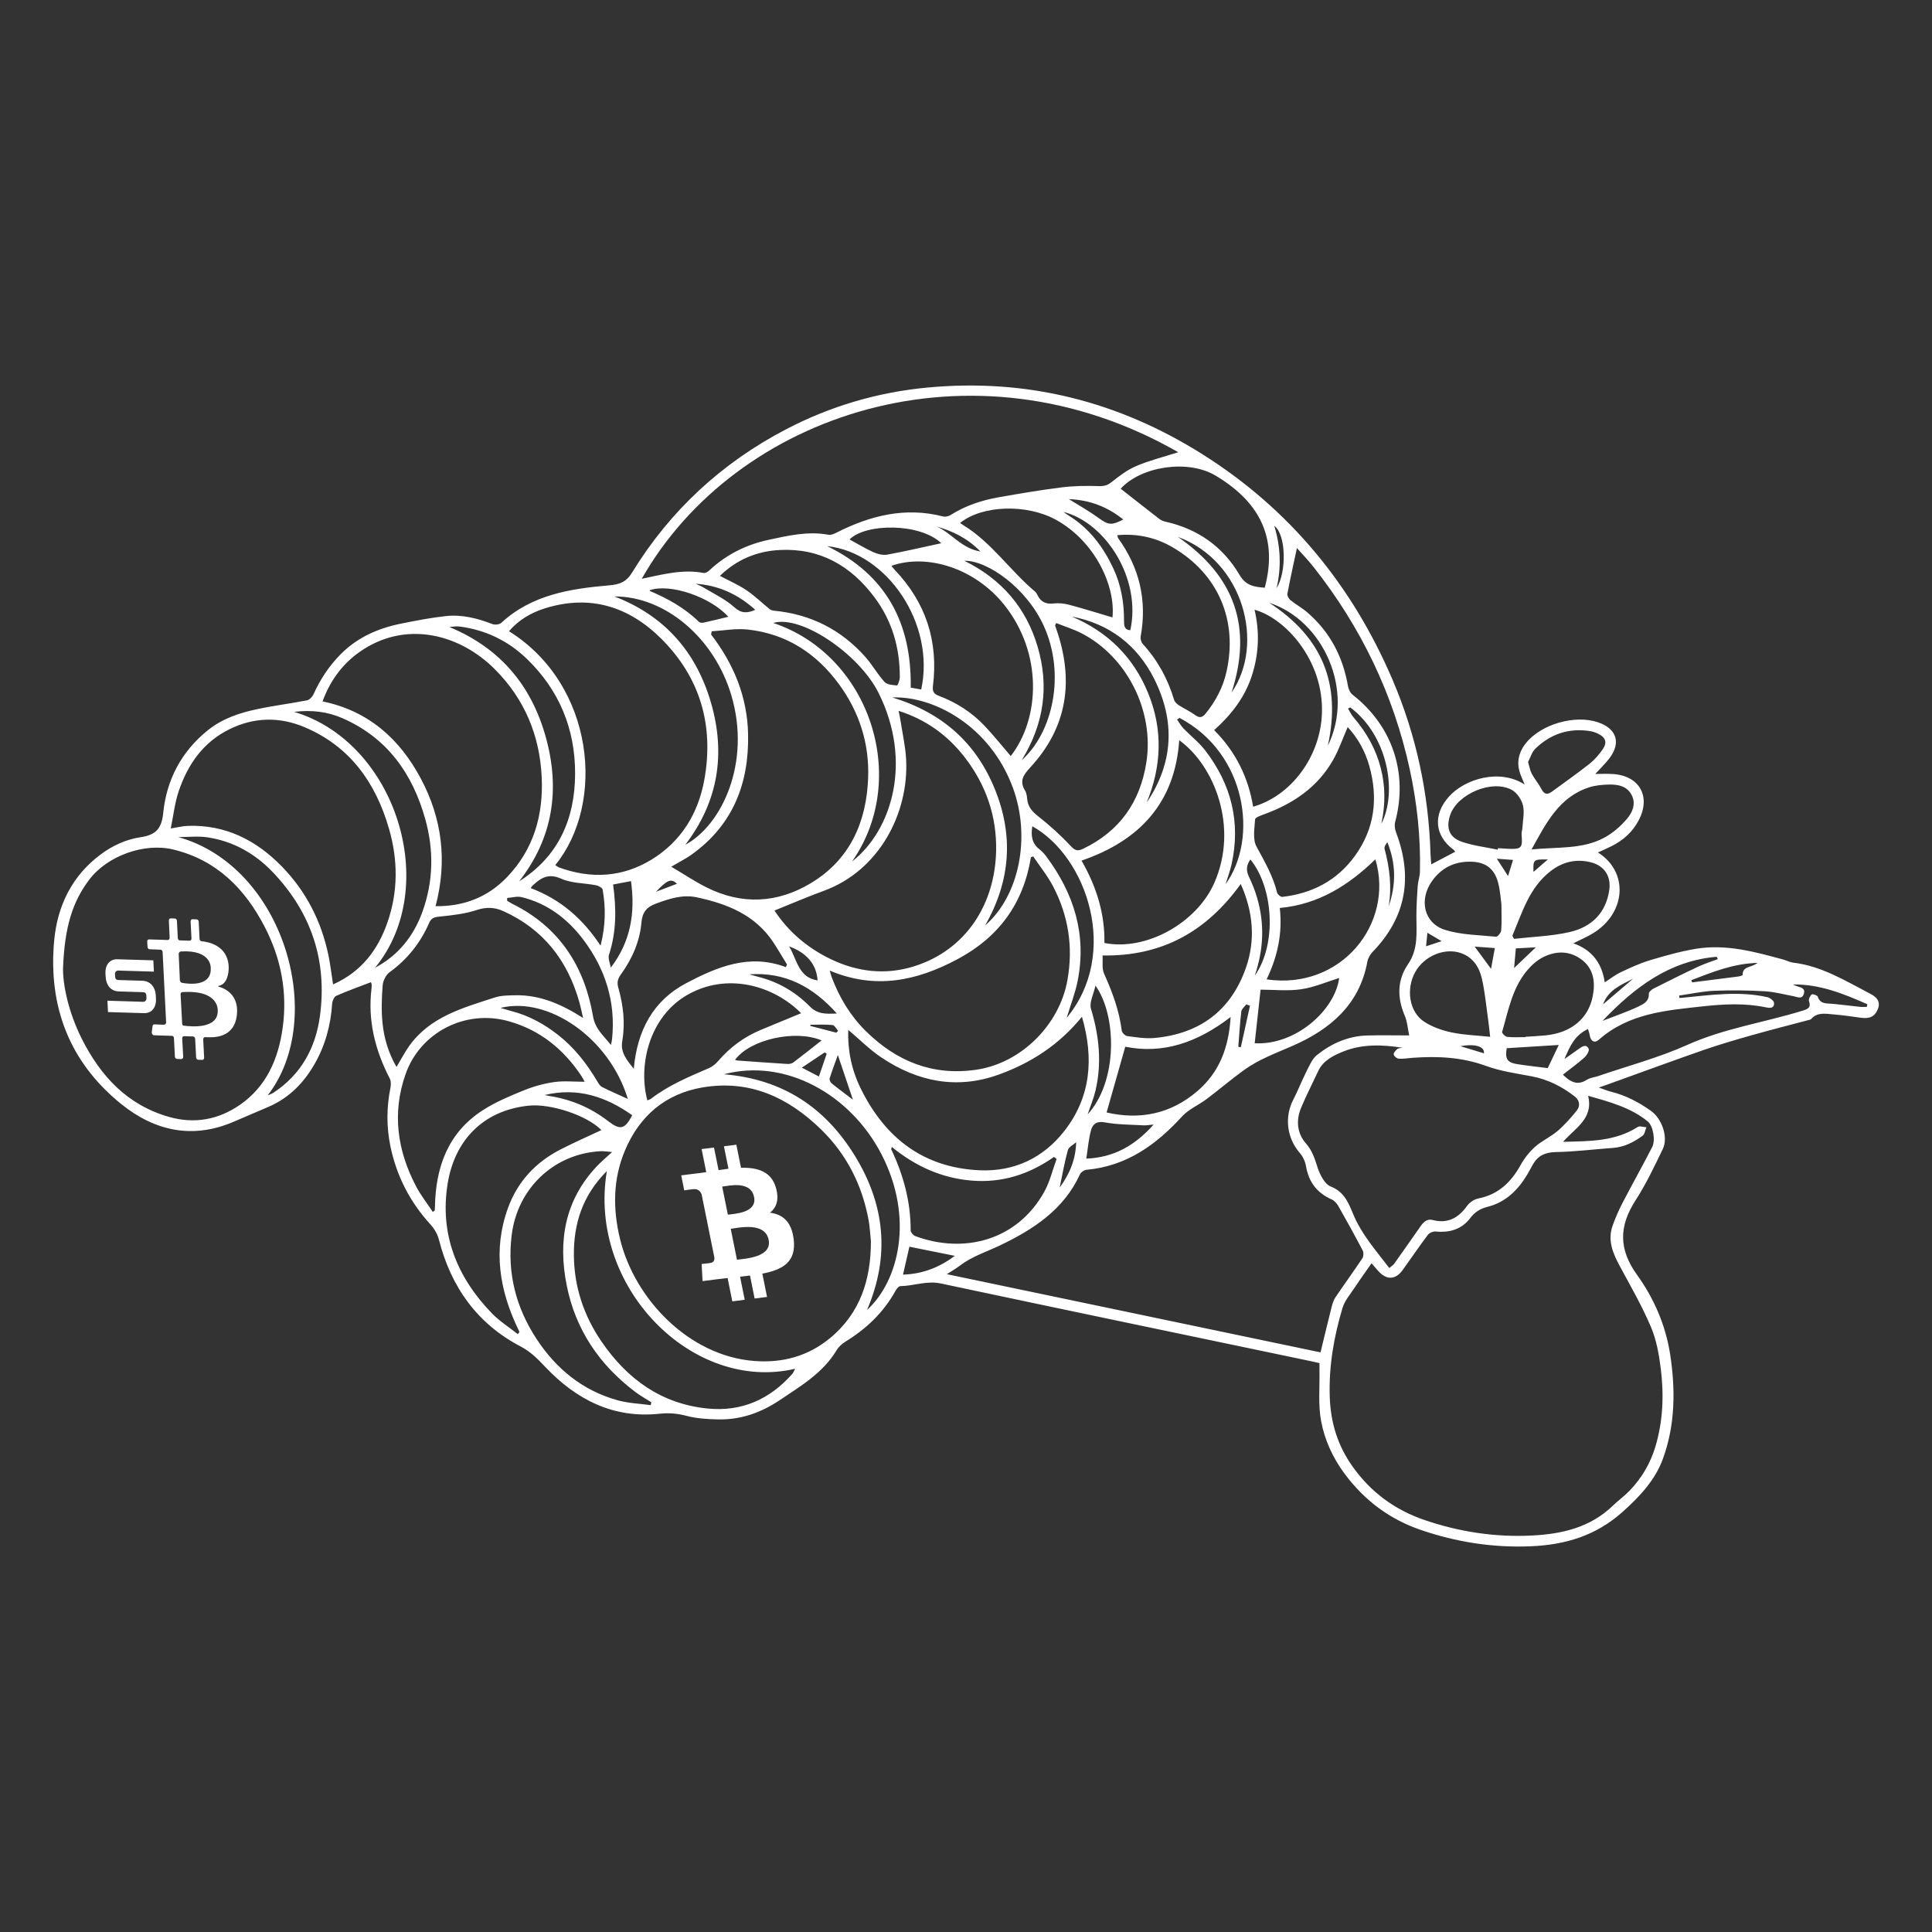 <svg width="436" height="436" viewBox="0 0 436 436" fill="none" xmlns="http://www.w3.org/2000/svg">
<rect x="0" y="0" width="436" height="436" fill="#333333" stroke="none"/>
<g clip-path="url(#clip0_259_9573)">
<path d="M322.994 195.062C324.885 194.065 326.577 193.173 328.39 192.221C328.303 192.108 328.205 191.898 328.039 191.777C323.747 188.598 323.337 183.906 326.931 179.835C330.568 175.723 338.458 173.413 344.069 177.047C343.711 176.182 343.462 175.603 343.225 175.016C342.151 172.389 342.596 169.951 344.303 167.773C347.69 163.45 355.362 161.234 360.589 162.991C364.839 164.42 365.883 167.596 363.192 171.14C362.258 172.371 361.116 173.443 360.005 174.658C361.346 174.658 362.627 174.594 363.897 174.669C369.968 175.023 372.628 179.715 369.832 185.08C368.449 187.736 366.331 189.629 363.686 190.957C362.695 191.454 361.67 191.89 360.611 192.379C367.59 196.766 366.991 206.03 359.496 210.62C358.169 211.433 356.715 212.042 355.057 212.877C359.27 214.36 361.508 217.347 362.149 221.689C363.441 220.854 364.526 219.985 365.751 219.409C367.891 218.401 370.062 217.389 372.323 216.711C375.733 215.684 379.192 214.706 382.7 214.123C389.494 212.99 396.006 214.789 402.483 216.557C403.207 216.753 403.892 217.152 404.623 217.238C411.048 217.983 416.418 221.324 421.968 224.21C423.362 224.932 424.534 225.896 423.758 227.784C423.076 229.44 421.893 229.974 419.771 229.658C417.729 229.353 415.675 229.082 413.618 228.909C411.9 228.763 410.083 228.398 408.712 229.982C408.603 230.106 408.373 230.136 408.192 230.185C403.926 231.321 399.646 232.397 395.403 233.601C391.736 234.64 388.074 235.704 384.475 236.953C377.195 239.486 369.96 242.157 362.703 244.768C362.19 244.952 361.674 245.129 360.803 245.43C361.994 245.84 362.801 246.187 363.645 246.393C366.923 247.206 369.824 248.745 372.568 250.683C375.017 252.41 376.543 256.612 375.251 259.295C373.351 263.242 371.456 267.23 369.09 270.902C365.359 276.681 365.25 281.896 369.406 287.657C373.219 292.947 375.872 299.004 376.89 305.536C378.137 313.539 378.069 321.605 375.254 329.27C373.498 334.052 370.005 337.769 366.132 341.23C360.167 346.554 353.263 348.624 345.493 348.951C336.902 349.312 328.593 348.01 320.518 345.222C313.524 342.807 307.879 338.563 303.433 332.573C300.743 328.946 298.934 324.943 298.135 320.676C297.442 316.974 297.849 313.068 297.769 309.253C297.758 308.76 297.769 308.264 297.769 307.616C296.963 307.436 296.179 307.255 295.396 307.09C267.696 301.292 239.985 295.531 212.304 289.643C209.123 288.966 206.241 290.2 203.196 290.241C202.804 290.245 202.311 290.896 202.058 291.355C199.379 296.197 195.52 299.858 190.844 302.744C190.068 303.226 189.288 303.892 188.828 304.659C185.753 309.821 180.745 312.767 175.967 315.973C171.811 318.761 167.24 320.413 162.195 320.322C159.764 320.277 157.266 320.134 154.937 319.521C152.887 318.979 150.973 318.817 148.874 319.039C138.414 320.153 130.086 315.879 123.085 308.512C121.408 306.747 119.803 305.069 117.538 303.888C107.673 298.733 101.783 290.441 99.052 279.755C98.743 278.548 98.045 277.317 97.201 276.395C92.559 271.32 89.514 265.454 88.116 258.738C87.201 254.332 87.219 249.923 88.109 245.506C88.244 244.828 88.259 243.974 87.958 243.391C84.65 237.01 82.969 230.32 83.839 223.104C83.877 222.795 83.881 222.479 83.877 222.167C83.877 222.05 83.802 221.934 83.707 221.655C81.089 222.664 78.447 223.6 75.885 224.729C75.395 224.944 74.999 225.88 74.958 226.509C74.641 231.336 73.409 235.892 71.005 240.099C68.582 244.332 65.311 247.699 60.782 249.697C58.141 250.86 55.469 251.954 52.824 253.106C43.475 257.169 34.887 255.243 27.317 249.121C15.647 239.681 10.876 227.103 12.218 212.332C12.934 204.438 16.242 197.602 22.799 192.763C25.422 190.829 28.413 189.433 31.695 188.94C34.913 188.455 36.462 187.277 36.835 183.47C37.566 176.054 40.901 169.62 46.908 164.793C50.19 162.155 54.029 160.887 58.024 160.037C61.743 159.243 65.534 158.78 69.272 158.047C69.844 157.934 70.493 157.253 70.752 156.673C72.29 153.272 74.298 150.228 76.947 147.576C80.772 143.742 85.49 141.733 90.686 140.698C93.998 140.04 97.326 139.381 100.676 139.027C104.285 138.644 107.76 139.539 111.14 140.841C111.697 141.055 112.704 140.943 113.118 140.563C120.014 134.204 128.673 132.857 137.475 132.097C139.8 131.898 141.323 131.36 142.619 129.245C151.199 115.241 162.88 104.443 177.437 96.858C187.43 91.65 198.098 88.509 209.361 87.455C231.8 85.356 252.454 90.586 271.434 102.558C291.096 114.959 305.163 132.15 314.251 153.385C319.602 165.88 322.41 179.023 322.824 192.639C322.847 193.422 322.933 194.2 322.997 195.066L322.994 195.062ZM309.522 285.083C308.222 286.949 306.983 288.657 305.826 290.414C304.797 291.976 303.471 293.481 302.954 295.212C301.018 301.709 299.861 308.309 300.087 315.19C300.279 321.045 301.858 326.188 305.227 330.94C309.36 336.768 314.813 340.764 321.528 343.044C329.381 345.712 337.437 346.953 345.768 346.524C352.593 346.174 358.908 344.696 363.999 339.771C365.212 338.597 366.614 337.603 367.778 336.384C370.488 333.551 372.432 330.282 373.574 326.478C375.318 320.661 375.522 314.75 374.787 308.824C374.391 305.634 373.8 302.342 372.553 299.414C370.552 294.715 367.985 290.249 365.551 285.741C363.991 282.856 362.748 279.951 363.908 276.644C364.53 274.879 365.284 273.145 366.147 271.482C368.336 267.26 370.676 263.11 372.843 258.877C373.672 257.26 373.024 254.043 371.878 253.102C367.997 249.923 363.29 248.689 358.392 247.281C359.662 252.447 355.498 254.517 352.747 257.677C358.795 257.538 364.496 257.591 369.579 254.329C370.032 254.039 370.879 254.355 371.543 254.389C371.271 255.04 371.185 255.939 370.699 256.296C368.717 257.745 366.557 258.87 364.014 259.054C359.707 259.367 355.411 259.908 351.1 259.991C348.666 260.04 347.008 260.83 345.87 262.888C345.474 263.599 345.098 264.322 344.683 265.022C342.599 268.539 339.796 271.301 335.76 272.332C334.046 272.768 332.847 273.495 331.815 274.86C329.859 277.449 327.15 278.224 323.988 277.916C323.412 277.859 322.553 278.235 322.206 278.698C320.254 281.294 318.438 283.992 316.531 286.626C314.918 288.849 312.914 288.913 311.052 286.851C310.596 286.347 310.163 285.824 309.519 285.079L309.522 285.083ZM292.675 123.688C291.925 127.21 291.168 130.592 290.527 133.997C290.444 134.43 290.844 135.126 291.228 135.438C292.441 136.42 293.839 137.18 295.019 138.196C300.113 142.591 303.056 148.182 304.19 154.785C304.315 155.507 304.71 156.369 305.264 156.801C314.218 163.785 317.801 174.485 314.854 185.468C314.662 186.175 314.764 187.078 315.028 187.778C318.864 197.876 317.405 206.914 309.779 214.8C309.206 215.391 308.72 216.245 308.573 217.042C306.794 226.772 300.11 232.341 291.725 236.009C287.942 237.665 284.08 239.064 280.726 241.491C277.843 243.579 275.127 245.901 272.282 248.041C270.488 249.392 268.269 250.306 266.791 251.921C260.909 258.362 254.221 263.174 245.207 263.987C244.665 264.036 243.922 264.559 243.696 265.052C240.037 273.028 233.142 277.475 225.677 281.05C222.64 282.506 219.399 283.51 216.671 285.587C215.827 286.231 214.896 286.757 213.683 287.547C242.084 293.492 269.998 299.332 298.007 305.193C298.862 301.679 299.65 298.342 300.494 295.016C300.69 294.241 300.931 293.421 301.372 292.77C303.369 289.809 305.472 286.923 307.454 283.954C307.736 283.529 307.766 282.671 307.529 282.212C305.766 278.845 303.927 275.515 302.046 272.212C301.7 271.606 301.153 270.959 300.539 270.688C297.212 269.224 295.347 266.756 294.732 263.185C294.551 262.139 294.05 261.014 293.353 260.221C290.418 256.876 289.807 252.112 291.865 248.147C292.954 246.044 293.805 243.816 294.876 241.702C295.52 240.43 296.13 238.955 297.185 238.105C300.467 235.471 304.247 233.804 308.539 233.68C311.523 233.594 314.511 233.665 318.016 233.665C317.669 232.047 317.59 230.557 317.036 229.27C315.295 225.226 315.265 221.219 317.741 217.618C320.126 214.149 319.632 210.432 319.644 206.673C319.651 204.453 319.772 202.226 319.93 200.01C320.009 198.9 320.416 197.809 320.443 196.702C320.62 188.903 319.787 181.175 318.133 173.575C314.462 156.715 307.148 141.533 296.454 127.985C295.226 126.431 293.843 124.997 292.686 123.688H292.675ZM196.541 280.124C196.368 278.476 196.308 276.903 196.025 275.368C194.567 267.452 191.089 260.533 185.309 254.897C177.889 247.661 169.192 243.609 158.585 245.396C150.125 246.822 144.3 251.872 141.025 259.66C138.323 266.09 138.274 272.768 139.91 279.552C143.169 293.075 155.404 305.984 170.194 307.135C176.536 307.628 182.283 306.089 187.219 302.056C194.175 296.37 196.549 288.703 196.541 280.124ZM265.898 102.057C219.294 75.314 165.936 93.438 144.827 130.615C149.477 129.659 154.029 128.387 158.792 129.301C159.173 129.373 159.738 129.042 160.066 128.733C163.868 125.174 168.341 122.92 173.416 121.833C177.889 120.877 182.347 119.816 186.985 120.685C187.513 120.783 188.176 120.501 188.696 120.238C196.33 116.366 204.236 114.342 212.812 116.547C213.329 116.678 214.06 116.524 214.516 116.231C217.85 114.112 221.524 112.901 225.368 112.224C230.097 111.388 234.841 110.579 239.604 109.985C242.37 109.639 245.196 109.612 247.988 109.699C249.141 109.733 249.895 109.552 250.814 108.822C252.567 107.43 254.413 106.019 256.452 105.158C259.466 103.886 262.684 103.085 265.895 102.057H265.898ZM14.234 218.205C14.098 222.088 15.451 228.42 18.413 234.335C22.656 242.808 28.73 249.403 38.214 252.075C43.916 253.681 49.304 252.681 54.139 249.336C60.164 245.163 62.809 238.963 63.785 231.987C64.904 224.003 63.446 216.343 59.772 209.235C55.329 200.638 48.972 194.114 39.126 191.717C32.566 190.122 24.227 193.124 20.146 198.512C16.329 203.55 14.611 209.232 14.238 218.209L14.234 218.205ZM313.532 286.163C314.082 285.685 314.421 285.486 314.628 285.192C316.584 282.446 318.528 279.688 320.45 276.918C321.162 275.891 321.92 274.969 323.34 275.331C326.735 276.2 329.121 274.857 331.073 272.144C331.634 271.361 332.682 270.646 333.62 270.462C338.127 269.574 340.99 266.809 343.138 262.952C343.99 261.421 345.128 259.953 346.432 258.795C347.961 257.433 349.94 256.571 351.5 255.235C353.094 253.87 354.507 252.263 355.829 250.626C356.677 249.577 356.478 248.309 355.389 247.458C352.491 245.193 349.292 243.579 345.618 242.891C342.155 242.243 338.605 241.739 335.323 240.539C329.919 238.56 324.441 238.315 318.834 238.714C317.771 238.79 316.701 238.985 315.649 238.917C315.227 238.891 314.579 238.349 314.519 237.966C314.462 237.597 314.956 237.036 315.344 236.731C315.642 236.498 316.151 236.536 316.565 236.453C311.979 235.742 307.405 235.55 303.049 237.333C300.814 238.248 298.568 239.354 297.449 241.781C296.168 244.557 294.74 247.274 293.583 250.103C292.438 252.91 292.731 255.788 294.729 258.061C296.179 259.713 296.714 261.534 297.355 263.509C297.879 265.119 298.945 267.219 300.309 267.761C303.474 269.017 304.345 271.557 305.472 274.217C307.348 278.645 310.525 282.212 313.524 286.163H313.532ZM125.308 195.231C125.696 195.468 125.934 195.675 126.212 195.777C133.41 198.388 140.441 197.997 146.986 194.016C153.743 189.904 157.594 183.534 158.958 175.911C161.128 163.8 158.08 152.998 149.292 144.205C141.952 136.857 133.135 134.095 122.964 137.289C119.886 138.256 117.048 139.874 114.878 142.455C134.273 154.593 136.669 181.337 125.308 195.231ZM98.298 204.498C104.802 204.581 110.145 202.388 114.395 197.97C120.432 191.698 122.651 183.936 122.248 175.392C121.804 165.952 118.375 157.738 111.648 151.007C103.939 143.298 92.254 140.077 82.144 146.462C77.746 149.239 74.653 153.189 72.791 158.288C83.21 160.425 90.257 166.821 94.997 175.753C99.737 184.689 100.996 194.242 98.298 204.498ZM160.608 142.463C160.567 142.707 160.522 142.952 160.48 143.2C165.59 149.848 168.649 157.253 168.823 165.692C169.049 176.822 165.405 186.171 156.094 192.846C154.794 193.779 153.343 194.498 151.489 195.593C154.315 197.263 156.787 198.926 159.433 200.254C167.398 204.254 175.395 203.847 182.927 199.34C191.812 194.024 195.55 185.524 195.916 175.535C196.199 167.822 193.945 160.707 189.352 154.427C184.223 147.422 177.444 143.016 168.729 142.068C166.068 141.778 163.318 142.308 160.608 142.466V142.463ZM75.161 222.156C81.567 219.304 85.271 214.367 87.427 208.193C89.872 201.184 89.831 194.046 87.766 186.946C84.755 176.581 78.945 168.416 68.729 164.104C63.122 161.738 57.368 161.809 51.787 164.563C45.837 167.498 42.371 172.517 40.325 178.567C39.443 181.182 39.145 183.993 38.535 186.961C40.163 186.706 41.263 186.412 42.371 186.374C50.894 186.081 57.816 189.599 63.616 195.551C69.094 201.172 72.52 207.915 74.118 215.575C74.547 217.641 74.788 219.744 75.165 222.156H75.161ZM174.777 205.484C177.927 210.266 182.226 213.942 187.554 216.489C193.527 219.345 199.786 220.049 206.052 218.141C218.077 214.484 224.52 203.949 224.795 192.12C224.98 184.177 222.489 177.059 217.651 170.828C213.856 165.94 208.995 162.392 202.785 160.417C202.951 161.245 203.109 161.892 203.211 162.55C203.66 165.512 204.342 168.465 204.492 171.441C205.099 183.639 198.324 196.514 185.896 201.041C182.219 202.38 178.624 203.941 174.78 205.484H174.777ZM187.238 219.033C187.475 219.815 187.573 220.214 187.72 220.598C189.45 225.158 191.914 229.259 195.4 232.698C202.314 239.519 210.499 242.842 220.296 241.412C230.485 239.926 239.114 231.261 240.9 221.14C242.215 213.694 241.119 206.669 237.656 200.032C236.412 197.647 234.675 195.514 233.164 193.264C232.995 193.324 232.825 193.384 232.656 193.448C230.937 203.938 225.409 211.515 215.97 216.523C206.772 221.403 197.487 223.348 187.234 219.033H187.238ZM244.171 229.451C239.035 235.783 232.656 239.888 225.368 242.514C215.929 245.919 207.062 244.113 198.9 238.643C196.251 236.867 193.96 234.553 191.432 232.423C191.266 237.093 192.208 241.51 194.247 245.656C199.737 256.808 208.411 263.55 221.114 264.1C228.857 264.435 235.418 261.334 240.173 255.258C246.195 247.564 246.888 238.816 244.167 229.451H244.171ZM238.372 140.608C238.281 140.773 238.191 140.939 238.101 141.108C238.176 141.341 238.248 141.575 238.327 141.808C242.404 153.393 240.995 164.01 232.486 173.206C230.911 174.91 230.003 176.272 231.34 178.443C231.683 179 231.744 179.76 231.823 180.441C232.019 182.119 232.949 183.154 234.272 184.2C236.861 186.25 239.352 188.47 241.594 190.886C242.566 191.935 243.169 192.146 244.371 191.574C252.668 187.609 257.307 181.002 258.709 172.009C260.495 160.549 254.432 148.332 244.194 142.978C242.347 142.011 240.316 141.39 238.372 140.611V140.608ZM131.59 229.726C131.247 228.255 131.043 227.22 130.757 226.208C128.108 216.779 122.633 209.687 113.559 205.604C111.615 204.728 109.742 204.656 107.583 205.367C104.949 206.233 102.104 206.553 99.319 206.835C98.132 206.955 97.367 207.079 96.851 208.268C94.888 212.78 91.933 216.489 87.916 219.413C87.091 220.011 86.439 221.328 86.356 222.366C86.134 225.158 86.044 227.999 86.315 230.779C86.65 234.233 87.623 237.57 89.48 240.784C90.498 239.083 91.3 237.533 92.295 236.118C97.009 229.444 104.455 227.457 111.645 225.109C113.095 224.635 114.735 224.635 116.291 224.605C121.815 224.492 126.653 226.584 131.59 229.729V229.726ZM266.121 167.043C265.156 181.227 257.111 189.753 244.073 194.215C247.491 200.171 249.352 206.263 249.236 212.806C258.754 214.683 270.07 208.197 274.004 199.321C279.618 186.653 274.026 172.732 266.121 167.047V167.043ZM97.665 273.502C98.03 273.216 98.113 273.186 98.117 273.145C98.14 272.896 98.151 272.648 98.155 272.4C98.305 263.4 101.079 255.612 108.984 250.525C111.848 248.681 115.07 247.345 118.243 246.051C120.417 245.163 122.757 244.524 125.082 244.192C127.249 243.884 129.494 244.125 131.936 244.125C131.639 243.575 131.488 243.244 131.292 242.947C127.252 236.833 121.924 232.454 114.738 230.448C105.05 227.743 94.842 232.935 91.519 242.424C88.455 251.168 89.646 259.573 93.851 267.64C94.922 269.691 96.38 271.538 97.672 273.502H97.665ZM201.173 127.687C201.417 127.992 201.617 128.289 201.862 128.545C208.935 135.931 211.799 144.716 210.54 154.826C210.382 156.087 210.77 156.613 211.885 157.035C215.804 158.513 219.282 160.737 222.165 163.77C224.245 165.959 226.129 168.333 228.096 170.621C234.705 162.144 235.369 147.44 226.623 136.495C219.991 128.195 209.214 124.877 201.173 127.687ZM136.959 264.269C131.394 269.837 129.434 276.249 129.51 283.375C129.585 290.452 131.759 296.931 135.753 302.767C141.553 311.236 149.262 316.835 159.723 317.869C167.38 318.625 173.718 315.792 178.782 310.07C179.053 309.765 179.193 309.34 179.438 308.892C156.301 314.34 132.55 290.441 136.955 264.273L136.959 264.269ZM116.849 301.074C116.977 300.916 117.105 300.754 117.233 300.596C117.127 300.37 117.022 300.144 116.913 299.918C112.707 291.122 111.219 282.077 114.618 272.663C116.773 266.696 120.831 262.32 126.446 259.427C129.472 257.865 132.599 256.503 135.719 255.032C132.445 251.691 124.249 248.997 119.287 249.52C108.826 250.623 102.571 257.549 101.026 267.091C99.187 278.457 103.068 288.168 110.959 296.333C112.696 298.131 114.874 299.505 116.849 301.077V301.074ZM280.006 199.49C272.316 210.161 262.33 215.838 248.821 215.628C248.911 217.024 248.629 218.559 249.16 219.733C251.029 223.871 252.582 228.059 253.151 232.593C253.211 233.063 253.919 233.755 254.394 233.816C256.436 234.083 258.532 234.433 260.559 234.244C270.71 233.3 277.776 228.093 281.159 218.435C283.379 212.095 282.802 205.766 280.006 199.498V199.49ZM146.847 317.098C146.892 316.883 146.937 316.669 146.986 316.455C145.788 315.691 144.537 315.002 143.407 314.152C135.282 308.034 129.89 300.103 127.893 290.091C125.903 280.113 127.426 270.914 134.668 263.219C135.671 262.154 136.808 261.214 138.135 259.984C137.095 259.905 136.307 259.754 135.531 259.795C124.969 260.356 116.754 268.22 115.469 278.755C114.429 287.284 116.415 295.031 121.076 302.15C125.519 308.933 131.492 313.806 139.386 316.007C141.79 316.677 144.356 316.756 146.847 317.105V317.098ZM274.004 164.77C278.917 169.707 281.71 175.471 282.799 182.055C291.349 179.61 297.984 170.787 298.327 160.963C298.745 148.964 290 139.483 283.119 137.605C284.298 142.658 284.091 147.58 282.52 152.448C280.941 157.351 277.919 161.26 274.004 164.767V164.77ZM252.145 120.776C252.258 121.205 252.258 121.344 252.325 121.434C257.152 128.113 258.893 135.483 257.424 143.614C257.33 144.144 257.518 144.916 257.876 145.303C261.23 148.979 263.558 153.204 264.971 157.964C265.107 158.427 265.593 158.867 266.03 159.149C267.236 159.928 268.566 160.53 269.719 161.373C270.722 162.107 271.355 161.918 272.071 161.038C274.35 158.235 276.005 155.097 276.788 151.59C279.381 139.994 274.934 129.565 264.696 123.549C260.921 121.329 256.719 120.354 252.148 120.776H252.145ZM177.335 218.258C177.429 218.062 177.52 217.87 177.614 217.675C176.608 216.034 175.636 214.375 174.584 212.761C170.481 206.462 164.071 203.941 157.145 202.482C154.014 201.823 150.958 202.839 147.977 203.941C145.905 204.709 144.951 205.902 144.756 208.182C144.383 212.501 142.638 216.41 140.113 219.913C139.409 220.891 139.198 221.708 139.518 222.829C140.644 226.783 141.134 230.832 140.43 234.899C139.981 237.491 141.36 239.102 143.03 241.201C143.783 232.536 147.431 225.794 154.813 221.9C161.75 218.243 169.072 215.12 177.335 218.254V218.258ZM304.134 164.093C303.037 166.603 302.167 169.169 300.856 171.479C297.359 177.653 291.831 181.378 285.274 183.763C284.524 184.038 283.266 184.482 283.239 184.907C283.111 186.969 282.663 189.407 283.556 191.047C285.384 194.419 287.29 197.681 288.206 201.443C288.304 201.85 289.02 202.444 289.385 202.403C296.115 201.631 301.707 198.73 305.735 193.2C310.261 186.984 311.049 180.076 309.006 172.826C308.075 169.522 306.417 166.52 304.138 164.086L304.134 164.093ZM162.47 129.956C164.55 131.062 166.622 131.965 168.465 133.203C170.319 134.452 171.935 136.048 173.684 137.459C173.951 137.673 174.354 137.786 174.709 137.82C182.942 138.614 189.827 142.094 195.294 148.261C196.862 150.029 198.03 152.155 199.624 153.901C200.189 154.521 201.455 154.6 202.424 154.683C202.593 154.698 203.06 153.502 203.06 152.866C203.094 146.233 201.338 140.122 197.333 134.776C192.005 127.665 185.049 123.65 175.941 124.121C170.767 124.388 166.242 126.299 162.473 129.952L162.47 129.956ZM146.089 248.327C146.376 248.203 146.689 248.136 146.915 247.959C150.871 244.9 155.442 243.015 159.979 241.051C160.748 240.716 161.482 240.129 162.033 239.486C164.731 236.344 167.96 233.959 171.788 232.378C174.81 231.133 177.829 229.884 180.798 228.657C174.573 222.385 164.007 219.311 154.933 224.628C146.655 229.481 143.942 240.204 146.086 248.324L146.089 248.327ZM404.582 222.171C404.906 222.306 405.219 222.46 405.55 222.569C406.379 222.844 407.446 222.995 407.092 224.233C406.692 225.625 405.629 224.977 404.752 224.816C402.596 224.424 400.452 223.822 398.282 223.702C394.468 223.491 390.628 223.431 386.815 223.593C384.177 223.706 381.558 224.296 378.932 224.673C378.958 224.853 378.981 225.034 379.007 225.218C379.252 225.199 379.501 225.181 379.746 225.158C386.114 224.541 392.482 223.608 398.851 225.034C399.45 225.166 400.339 225.873 400.358 226.343C400.411 227.645 399.329 227.502 398.444 227.318C393.767 226.347 389.065 226.584 384.381 227.096C376.015 228.006 367.556 228.668 360.796 234.655C359.842 235.501 358.961 234.967 358.761 233.635C358.689 233.168 358.509 232.721 358.369 232.224C355.411 233.609 354.288 236.035 353.067 238.985C354.367 238.067 355.283 237.416 356.199 236.773C356.979 236.224 357.909 235.463 358.524 236.698C358.727 237.108 358.064 238.206 357.521 238.688C355.999 240.042 354.337 241.239 352.702 242.522C354.446 244.241 356.01 245.009 358.071 243.696C358.836 243.207 359.854 243.12 360.743 242.815C367.443 240.52 374.35 238.688 380.782 235.802C389.14 232.051 398.123 230.757 406.745 228.097C407.872 227.75 408.783 227.457 408.241 225.922C408.098 225.516 408.474 224.74 408.855 224.421C409.051 224.255 410.11 224.609 410.212 224.914C410.762 226.607 412.111 226.411 413.411 226.524C415.528 226.712 417.639 226.998 419.756 227.216C420.265 227.269 420.785 227.224 421.297 227.224C421.335 227.024 421.377 226.825 421.414 226.629C416.067 224.278 410.683 222.062 404.582 222.171ZM251.056 139.332C251.775 132.176 247.065 122.115 238.289 117.295C231.729 113.695 221.739 113.951 216.66 118.014C216.871 118.165 217.063 118.315 217.266 118.439C223.729 122.348 227.896 128.733 233.571 133.489C233.801 133.685 233.974 133.974 234.106 134.253C234.841 135.788 235.975 136.39 237.724 136.191C238.881 136.059 240.128 136.172 241.255 136.473C244.552 137.349 247.807 138.373 251.048 139.332H251.056ZM201.255 258.836C201.18 259.16 201.097 259.303 201.139 259.385C203.874 265.168 205.529 271.203 205.51 277.652C205.51 278.092 206.079 278.773 206.531 278.943C217.398 282.999 229.513 280.056 235.681 268.916C236.94 266.643 237.543 264.009 238.447 261.545C238.251 261.391 238.055 261.236 237.859 261.086C232.26 265.014 226.155 266.986 219.301 266.429C212.462 265.872 206.561 263.155 201.252 258.832L201.255 258.836ZM252.909 110.29C255.807 112.562 258.716 114.861 261.652 117.126C262.032 117.42 262.53 117.623 263.004 117.728C270.307 119.353 275.989 123.364 279.739 129.757C281.193 132.24 283.141 132.443 285.417 132.635C288.146 122.405 285.248 113.845 274.32 107.329C268.054 103.592 257.476 105.248 252.909 110.29ZM310.389 193.926C304.352 199.784 297.551 204.099 288.813 204.908C289.468 210.661 288.281 215.948 285.839 221.019C302.676 223.48 314.685 208.408 310.389 193.926ZM60.428 247.18C60.861 246.988 61.328 246.849 61.717 246.589C67.949 242.496 71.224 236.476 72.196 229.327C73.895 216.847 70.251 205.917 61.536 196.8C57.549 192.628 52.635 189.851 46.866 188.967C44.707 188.636 42.454 188.914 40.242 188.914C63.992 195.498 73.982 229.658 60.424 247.18H60.428ZM253.946 236.216C252.503 241.299 251.135 246.1 249.729 251.055C257.119 252.756 264.142 251.473 270.251 246.205C275.157 241.973 277.301 236.479 277.719 229.511C270.262 235.249 262.484 237.947 253.949 236.216H253.946ZM84.657 218.378C89.94 215.583 93.395 211.184 95.366 205.668C97.812 198.821 97.929 191.823 95.962 184.817C93.079 174.549 87.381 166.531 77.358 162.11C74.012 160.635 70.462 160.158 66.359 160.647C89.326 167.453 99.662 200.1 84.657 218.374V218.378ZM344.257 234.045C344.257 234.022 344.257 233.996 344.257 233.974C345.757 233.872 347.261 233.808 348.757 233.661C354.563 233.093 358.478 229.865 359.451 224.755C360.042 221.64 359.662 218.653 356.971 216.595C354.284 214.54 351.206 214.525 348.267 215.996C346.91 216.677 345.663 217.776 344.676 218.946C341.28 222.957 340.387 228.048 338.986 232.897C338.914 233.15 339.69 233.947 340.124 233.996C341.488 234.143 342.874 234.049 344.254 234.049L344.257 234.045ZM163.37 242.435C176.751 243.538 186.303 250.028 192.943 260.86C199.628 271.768 200.95 283.296 195.667 295.618C202.797 289.15 206.35 274.924 198.968 260.57C191.99 246.992 177.252 238.744 163.37 242.435ZM117.176 198.877C126.084 193.249 129.728 184.772 129.785 174.715C129.841 164.575 126.224 155.718 118.827 148.622C114.603 144.566 109.504 142.124 103.652 141.383C102.921 141.289 102.156 141.454 101.407 141.499C112.941 146.266 119.976 154.773 123.194 166.433C126.427 178.135 124.811 189.08 117.176 198.873V198.877ZM336.291 233.985C336.092 232.284 335.982 231.125 335.817 229.974C335.376 226.889 335.104 223.758 334.392 220.737C333.808 218.258 332.429 216.091 329.829 215.131C326.106 213.758 321.403 215.699 319.369 219.383C317.258 223.205 318.005 228.33 321.373 230.553C323.19 231.754 325.417 232.529 327.564 232.984C330.326 233.575 333.198 233.654 336.291 233.981V233.985ZM341.296 211.177C341.42 211.41 341.544 211.643 341.669 211.877C345.87 211.395 350.155 211.275 354.251 210.334C359.111 209.216 362.409 206.09 363.166 200.864C363.622 197.715 362.032 195.322 358.919 194.573C355.603 193.772 352.589 194.52 349.91 196.605C345.09 200.348 343.519 205.951 341.296 211.18V211.177ZM138.651 134.599C150.005 138.952 157.142 147.169 160.454 158.596C163.781 170.068 162.123 180.847 154.67 190.63C162.813 186.28 169.561 172.22 165.058 156.963C161.245 144.028 150.17 134.565 138.647 134.599H138.651ZM338.831 204.133C338.684 203.08 338.579 201.191 338.134 199.381C337.354 196.195 335.451 194.633 332.305 194.475C328.522 194.279 325.417 195.698 323.205 198.779C320.141 203.05 321.332 208.366 326.14 209.86C329.773 210.989 333.763 211.011 337.607 211.391C337.965 211.425 338.726 210.511 338.775 209.988C338.925 208.321 338.831 206.635 338.831 204.133ZM345.636 191.695C351.5 191.108 357.073 191.717 362.054 189.035C363.976 188 365.743 186.45 367.168 184.783C368.404 183.338 369.259 181.378 368.2 179.38C367.156 177.408 365.174 177.01 363.181 177.051C361.632 177.081 360.016 177.22 358.558 177.702C351.862 179.907 348.96 185.641 345.633 191.698L345.636 191.695ZM192.283 194.422C201.346 187.349 205.951 171.817 198.29 156.414C193.9 147.583 180.764 138.7 174.494 140.585C196.244 147.809 205.449 175.651 192.283 194.422ZM337.998 191.74C338.021 191.631 338.044 191.518 338.066 191.409C338.816 191.454 339.566 191.506 340.316 191.544C343.353 191.687 343.639 191.375 343.383 188.395C343.338 187.849 343.545 187.289 343.575 186.732C343.666 185.061 344.073 183.304 343.688 181.743C343.372 180.445 342.366 178.929 341.224 178.289C336.766 175.791 328.812 179.166 327.24 184.008C326.291 186.931 327.063 189.012 329.995 190.002C332.565 190.867 335.323 191.187 337.995 191.747L337.998 191.74ZM201.372 157.396C212.677 160.842 220.292 167.675 224.524 178.12C228.744 188.542 228.092 198.723 222.323 208.844C230.082 202.102 232.633 188.858 228.605 177.837C223.473 163.796 210.646 157.023 201.372 157.396ZM137.875 235.821C138.011 235.121 138.09 234.835 138.12 234.545C139.002 226.178 136.631 218.675 131.639 212.057C128.104 207.373 123.545 203.866 117.689 202.455C116.686 202.214 115.537 202.568 114.456 202.651C114.452 202.854 114.448 203.061 114.444 203.264C114.855 203.509 115.247 203.783 115.673 203.994C126.224 209.224 131.891 218.058 133.824 229.323C134.325 232.235 136.134 233.624 137.871 235.821H137.875ZM283.149 235.437C292.351 235.938 301.251 228.014 302.22 220.703C299.454 221.557 296.609 222.807 293.643 223.243C290.61 223.691 287.46 223.341 284.479 223.341C284.027 227.446 283.597 231.377 283.149 235.437ZM344.841 171.949C345.162 173.006 345.29 173.898 345.693 174.643C346.334 175.836 347.253 176.886 347.875 178.09C348.515 179.331 349.243 179.38 350.256 178.631C353.079 176.551 355.958 174.549 358.705 172.374C359.861 171.46 360.875 170.286 361.712 169.063C362.759 167.524 362.341 166.407 360.649 165.583C360.091 165.312 359.481 165.094 358.87 164.996C354.081 164.236 349.921 165.617 346.484 168.962C345.693 169.733 345.361 170.975 344.849 171.949H344.841ZM240.723 229.688C252.695 215.315 245.403 193.395 232.968 186.461C232.64 188.497 232.81 190.31 234.6 191.683C235.188 192.135 235.7 192.718 236.145 193.316C242.374 201.676 245.264 210.917 243.203 221.328C242.653 224.12 241.594 226.81 240.723 229.692V229.688ZM141.685 247.989C137.483 234.154 123.65 224.793 112.956 227.457C113.879 227.728 114.648 227.976 115.428 228.179C119.313 229.176 122.734 231.043 125.888 233.507C129.559 236.37 132.347 239.937 134.71 243.888C135.022 244.411 135.362 245.047 135.859 245.302C137.683 246.239 139.582 247.037 141.685 247.993V247.989ZM217.621 126.551C226.061 130.709 231.578 137.169 234.159 145.928C236.748 154.725 235.7 163.19 230.576 171.55C237.599 165.297 240.478 152.211 235.599 141.345C231.751 132.778 222.953 126.48 217.624 126.547L217.621 126.551ZM119.758 200.42C126.405 202.918 131.473 207.256 135.531 213.412C136.673 208.897 136.722 204.829 135.998 200.758C135.927 200.348 135.068 199.889 134.51 199.78C131.883 199.265 129.012 199.363 126.653 198.298C123.733 196.985 122.011 198.147 120.149 199.893C120.063 199.976 120.002 200.089 119.758 200.42ZM186.673 123.248C199.997 129.727 205.755 140.649 205.525 155.18C206.376 155.334 207.141 155.469 207.891 155.601C211.117 140.785 200.2 124.677 186.673 123.248ZM258.773 181.118C264.843 172.137 265.243 162.678 260.446 153.159C256.617 145.57 250.362 140.758 241.865 139.137C249.982 142.572 255.792 148.294 259.123 156.467C262.484 164.721 262.138 172.927 258.777 181.115L258.773 181.118ZM212.421 122.585C207.605 117.991 195.366 118.063 191.718 121.739C193.497 122.706 195.26 123.782 197.129 124.625C198.068 125.046 199.262 125.343 200.246 125.163C204.345 124.41 208.407 123.455 212.421 122.589V122.585ZM266.192 162.016L265.631 162.381C266.109 163.055 266.513 163.803 267.078 164.39C268.679 166.057 270.556 167.502 271.958 169.319C277.87 176.98 280.044 185.573 277.919 195.107C277.614 196.484 277.105 197.816 276.585 199.528C284.046 189.2 281.299 169.963 266.196 162.016H266.192ZM245.151 261.47C251.376 261.214 256.101 258.535 260.348 253.775C259.263 253.87 258.656 253.994 258.061 253.96C255.14 253.787 252.175 253.821 249.318 253.286C247.453 252.936 246.579 253.715 246.213 255.055C245.663 257.075 245.501 259.201 245.147 261.47H245.151ZM185.414 234.794C179.524 232.299 169.29 234.53 165.887 239.177C166.065 239.233 166.227 239.316 166.392 239.328C170.161 239.598 173.929 239.877 177.697 240.106C178.138 240.133 178.688 240.027 179.027 239.772C181.201 238.127 183.327 236.427 185.414 234.79V234.794ZM245.456 251.477C252.299 244.012 252.047 229.146 247.216 222.43C246.794 224.398 245.773 226.245 246.202 227.656C248.056 233.778 248.689 239.888 247.22 246.138C246.813 247.865 246.112 249.52 245.456 251.477ZM142.4 198.843C141.01 199.107 139.714 199.355 138.361 199.611C139.115 205.134 139.111 210.33 137.434 215.458C137.159 216.294 137.686 217.389 137.841 218.367C142.344 212.482 143.388 206.015 142.4 198.847V198.843ZM164.369 139.189C160.382 134.757 151.274 131.589 146.602 133.199C146.621 133.256 146.625 133.35 146.662 133.365C150.709 135.092 154.523 137.191 157.699 140.307C157.91 140.514 158.393 140.593 158.705 140.525C160.574 140.119 162.428 139.656 164.373 139.189H164.369ZM361.632 230.384C364.647 229.206 367.356 228.3 369.907 227.069C370.898 226.592 372.206 225.922 372.089 224.27C372.063 223.901 372.684 223.333 373.133 223.108C376.471 221.418 379.821 219.751 383.205 218.16C384.645 217.483 386.182 217.009 387.674 216.444C387.587 216.267 387.497 216.091 387.41 215.917C376.784 216.82 368.939 222.739 361.636 230.388L361.632 230.384ZM240 115.52C240.403 115.805 240.795 116.118 241.217 116.377C245.848 119.241 248.949 123.398 251.229 128.237C253 131.992 253.674 135.972 253.663 140.096C253.663 141.101 253.671 142.132 255.08 142.233C257.623 130.63 249.575 117.995 240.004 115.523L240 115.52ZM265.808 121.159C278.819 130.125 282.659 141.736 277.926 156.282C285.519 145.367 280.658 126.611 265.808 121.159ZM122.908 247.12C123.266 247.195 123.62 247.281 123.982 247.338C128.914 248.098 133.357 249.998 137.298 253.049C139.947 255.1 141.055 254.859 142.664 251.672C136.718 247.458 130.282 245.336 122.908 247.12ZM283.164 220.177C288.176 213.156 287.426 200.371 282.177 193.956C281.314 195.186 281.144 196.375 281.819 197.782C282.569 199.351 283.228 200.988 283.71 202.658C285.387 208.438 285.195 214.206 283.164 220.173V220.177ZM340.026 236.555C339.615 238.951 340.124 239.779 342.362 240.14C344.627 240.505 346.914 240.738 349.284 241.043C350.102 239.328 350.931 237.582 351.771 235.821C347.675 236.077 343.835 236.314 340.026 236.551V236.555ZM169.083 219.883C169.84 220.094 170.598 220.316 171.359 220.511C175.764 221.655 179.596 223.924 182.731 227.107C184.513 228.917 186.345 228.826 188.851 228.717C183.394 222.622 177.109 219.315 169.083 219.879V219.883ZM299.661 168.273C305.788 155.831 298.632 139.998 286.435 136.029C298.32 143.753 302.732 154.247 299.661 168.273ZM203.784 287.649C208.272 287.499 212.029 285.997 215.476 283.412C211.976 282.709 208.637 282.035 205.227 281.347C204.767 283.345 204.3 285.388 203.784 287.649ZM304.722 159.646C304.552 159.732 304.379 159.819 304.209 159.905C304.624 160.575 304.959 161.313 305.468 161.903C308.377 165.271 310.502 169.033 311.61 173.375C312.631 177.375 312.688 181.382 311.734 185.915C315.476 178.601 313.068 165.873 304.722 159.65V159.646ZM381.705 221.189C381.758 221.358 381.807 221.527 381.86 221.697C385.33 221.256 388.801 220.827 392.268 220.372C392.626 220.327 393.27 220.135 393.266 220.022C393.213 217.976 395.271 218.408 396.627 217.302C390.998 217.449 386.382 219.424 381.705 221.185V221.189ZM241.224 112.637C243.587 114.12 245.855 115.384 247.939 116.904C250.072 118.462 250.837 118.635 253.486 117.235C249.918 114.368 245.927 112.826 241.224 112.637ZM156.987 131.736C157.582 132.014 158.208 132.244 158.766 132.582C161.098 134.005 163.657 135.186 165.65 136.988C167.267 138.448 168.57 138.441 170.439 137.617C166.554 134.117 162.157 132.089 156.983 131.736H156.987ZM189.08 238.093C188.353 240.121 187.739 241.724 187.234 243.357C187.14 243.662 187.381 244.238 187.652 244.46C189.137 245.664 190.678 246.8 192.479 248.169C191.319 244.723 190.283 241.657 189.08 238.093ZM184.51 221.253C184.272 217.671 182.102 215.029 178.074 213.573C179.875 216.493 180.142 220.609 184.51 221.253ZM313.389 204.521C315.073 199.682 315.058 194.878 313.083 190.058C312.718 190.543 312.341 191.126 312.462 191.574C313.607 195.837 314.127 200.126 313.389 204.521ZM242.867 257.76C242.219 258.354 241.19 258.844 240.987 259.562C240.245 262.222 239.781 264.958 239.137 268.009C241.454 264.83 242.754 261.613 242.864 257.76H242.867ZM184.804 242.936C185.452 241.051 186.006 239.429 186.563 237.808C186.413 237.702 186.262 237.601 186.111 237.495C184.491 238.575 182.874 239.659 180.96 240.938C182.396 241.687 183.436 242.225 184.804 242.94V242.936ZM287.577 118.672C289.02 123.477 289.174 128.094 288.085 132.74C290.418 129.042 290.222 120.584 287.577 118.672ZM282.09 226.964C281.815 226.862 281.54 226.761 281.265 226.659C280.873 227.19 280.202 227.686 280.134 228.255C279.814 230.9 279.663 233.567 279.452 236.224L280.021 236.34C280.711 233.214 281.401 230.087 282.086 226.964H282.09ZM211.343 118.808C214.719 120.238 216.908 123.748 221.261 124.459C218.28 121.412 214.972 119.85 211.343 118.808ZM332.795 213.622C334.144 215.455 335.263 216.975 336.487 218.638C336.778 217.046 337.049 215.575 337.347 213.953C335.756 213.837 334.377 213.739 332.798 213.626L332.795 213.622ZM342.087 214.029C341.951 215.545 341.831 216.907 341.691 218.461C343.413 216.817 344.898 215.402 346.597 213.784C344.996 213.871 343.7 213.942 342.083 214.029H342.087ZM361.768 226.652C364.025 224.729 366.282 222.803 368.539 220.88C365.8 222.253 362.906 223.454 361.768 226.652ZM341.45 194.065C340.237 193.975 339.14 193.892 337.795 193.79C338.718 195.216 339.445 196.341 340.327 197.7C340.715 196.447 341.039 195.397 341.45 194.069V194.065ZM182.912 231.261C182.889 231.347 182.871 231.434 182.848 231.52C184.811 232.028 186.771 232.54 188.734 233.048C188.869 232.905 189.001 232.758 189.137 232.615C188.719 232.164 188.331 231.366 187.871 231.321C186.232 231.163 184.566 231.257 182.912 231.257V231.261ZM325.337 212.396C324.214 211.734 323.28 211.18 322.127 210.503C322.021 211.587 321.935 212.452 321.825 213.547C323.141 213.114 324.128 212.791 325.337 212.396ZM334.882 237.706C335.093 236.186 332.911 235.482 329.588 236.099C331.498 236.679 333.186 237.19 334.882 237.706ZM152.782 199.445C151.47 198.189 150.626 198.52 148.056 201.24C149.76 200.593 151.233 200.032 152.782 199.445ZM349.303 193.96C346.017 193.914 345.972 193.96 346.066 196.77C347.102 195.871 348.056 195.043 349.303 193.96Z" fill="white"/>
<path d="M49.317 222.645C49.238 222.619 49.241 222.506 49.317 222.487C51.363 222.145 51.661 219.383 51.608 218.138C51.393 213.295 46.89 212.535 45.473 212.415C45.236 212.392 45.051 212.159 45.036 211.892L44.844 207.994C44.833 207.712 44.633 207.49 44.384 207.478L43.45 207.441C43.201 207.43 43.001 207.636 43.013 207.919L43.212 211.813C43.224 212.095 43.016 212.291 42.772 212.287L40.567 212.219C40.318 212.208 40.138 211.997 40.123 211.719L39.93 207.813C39.919 207.531 39.708 207.294 39.463 207.283L38.532 207.249C38.284 207.238 38.099 207.46 38.11 207.742L38.284 211.613C38.295 211.896 38.103 212.144 37.858 212.14L36.754 212.095L33.664 212.001C33.415 211.99 33.208 212.155 33.219 212.437L33.295 213.705C33.306 213.988 33.517 214.206 33.762 214.221L36.23 214.319C36.479 214.33 36.682 214.567 36.697 214.849L37.492 230.761C37.504 231.043 37.225 231.257 36.98 231.254L34.84 231.171C34.629 231.159 34.451 231.325 34.421 231.57L34.252 232.954C34.214 233.266 34.489 233.624 34.764 233.635L38.815 233.763C39.064 233.774 39.241 233.985 39.256 234.267L39.467 238.44C39.478 238.722 39.689 238.959 39.934 238.97L40.869 239.008C41.117 239.019 41.355 238.801 41.343 238.515L41.121 234.339C41.11 234.057 41.276 233.831 41.52 233.835L43.567 233.902C43.815 233.914 44.026 234.162 44.045 234.44L44.26 238.624C44.271 238.906 44.46 239.143 44.708 239.155L45.643 239.192C45.892 239.204 46.076 238.952 46.065 238.666L45.858 234.565C45.843 234.275 46.061 234.03 46.31 234.049C48.096 234.169 52.848 234.369 53.454 229.086C53.993 224.428 50.67 223.017 49.317 222.649V222.645ZM40.326 215.214C40.405 214.954 40.571 214.736 40.797 214.721C47.847 214.273 47.561 218.499 47.561 218.499C47.745 222.713 42.568 222.073 41.087 221.802C40.865 221.761 40.688 221.539 40.593 221.279L40.326 215.214ZM49.136 227.984C49.324 232.273 43.13 231.69 41.468 231.464C41.238 231.434 41.117 231.276 41.11 231.013L40.752 224.391C40.74 224.127 40.906 223.913 41.132 223.898C49.479 223.326 49.132 227.988 49.132 227.988L49.136 227.984Z" fill="white"/>
<path d="M35.2 225.376L35.17 224.756C35.065 222.697 33.896 221.384 32.122 221.328L26.737 221.166C26.232 221.151 26.006 220.91 25.976 220.368L25.946 219.797C25.923 219.371 26.3 219.018 26.624 219.025L34.733 219.27L34.601 216.723L26.492 216.478C24.781 216.425 23.7 217.735 23.802 219.729L23.832 220.301C23.941 222.434 25.045 223.691 26.865 223.743L32.254 223.905C32.773 223.92 33 224.15 33.026 224.688L33.056 225.309C33.079 225.734 32.694 226.087 32.363 226.08L24.242 225.832L24.374 228.398L32.495 228.642C34.213 228.695 35.302 227.382 35.197 225.373L35.2 225.376Z" fill="white"/>
<path d="M175.113 268.047C174.035 264.333 170.919 263.438 167.226 263.535L166.175 258.328L163.371 258.682L164.393 263.75C163.658 263.844 162.908 263.953 162.162 264.066L161.133 258.964L158.333 259.318L159.381 264.521C158.778 264.611 158.183 264.702 157.602 264.773V264.758L153.732 265.247L154.414 268.63C154.414 268.63 156.476 268.325 156.449 268.37C157.583 268.227 158.103 268.927 158.341 269.555L159.539 275.485C159.618 275.474 159.72 275.466 159.841 275.47C159.746 275.481 159.648 275.493 159.543 275.508L161.22 283.815C161.25 284.225 161.171 284.895 160.379 284.997C160.421 285.027 158.341 285.252 158.341 285.252L158.548 289.109L162.196 288.646C162.874 288.56 163.545 288.488 164.2 288.413L165.263 293.677L168.063 293.323L167.011 288.112C167.784 288.033 168.53 287.946 169.253 287.852L170.297 293.037L173.101 292.683L172.042 287.427C176.692 286.524 179.718 284.767 179.119 279.71C178.636 275.639 176.598 274.055 173.775 273.668C175.211 272.528 175.893 270.748 175.102 268.035L175.113 268.047ZM173.463 279.801C174.258 283.736 168.21 284.041 166.311 284.282L164.905 277.306C166.804 277.065 172.637 275.696 173.463 279.801ZM170.173 270.123C170.893 273.702 165.84 273.912 164.257 274.115L162.98 267.787C164.562 267.588 169.416 266.391 170.169 270.123H170.173Z" fill="white"/>
</g>
<defs>
<clipPath id="clip0_259_9573">
<rect width="412" height="262" fill="white" transform="translate(12 87)"/>
</clipPath>
</defs>
</svg>
